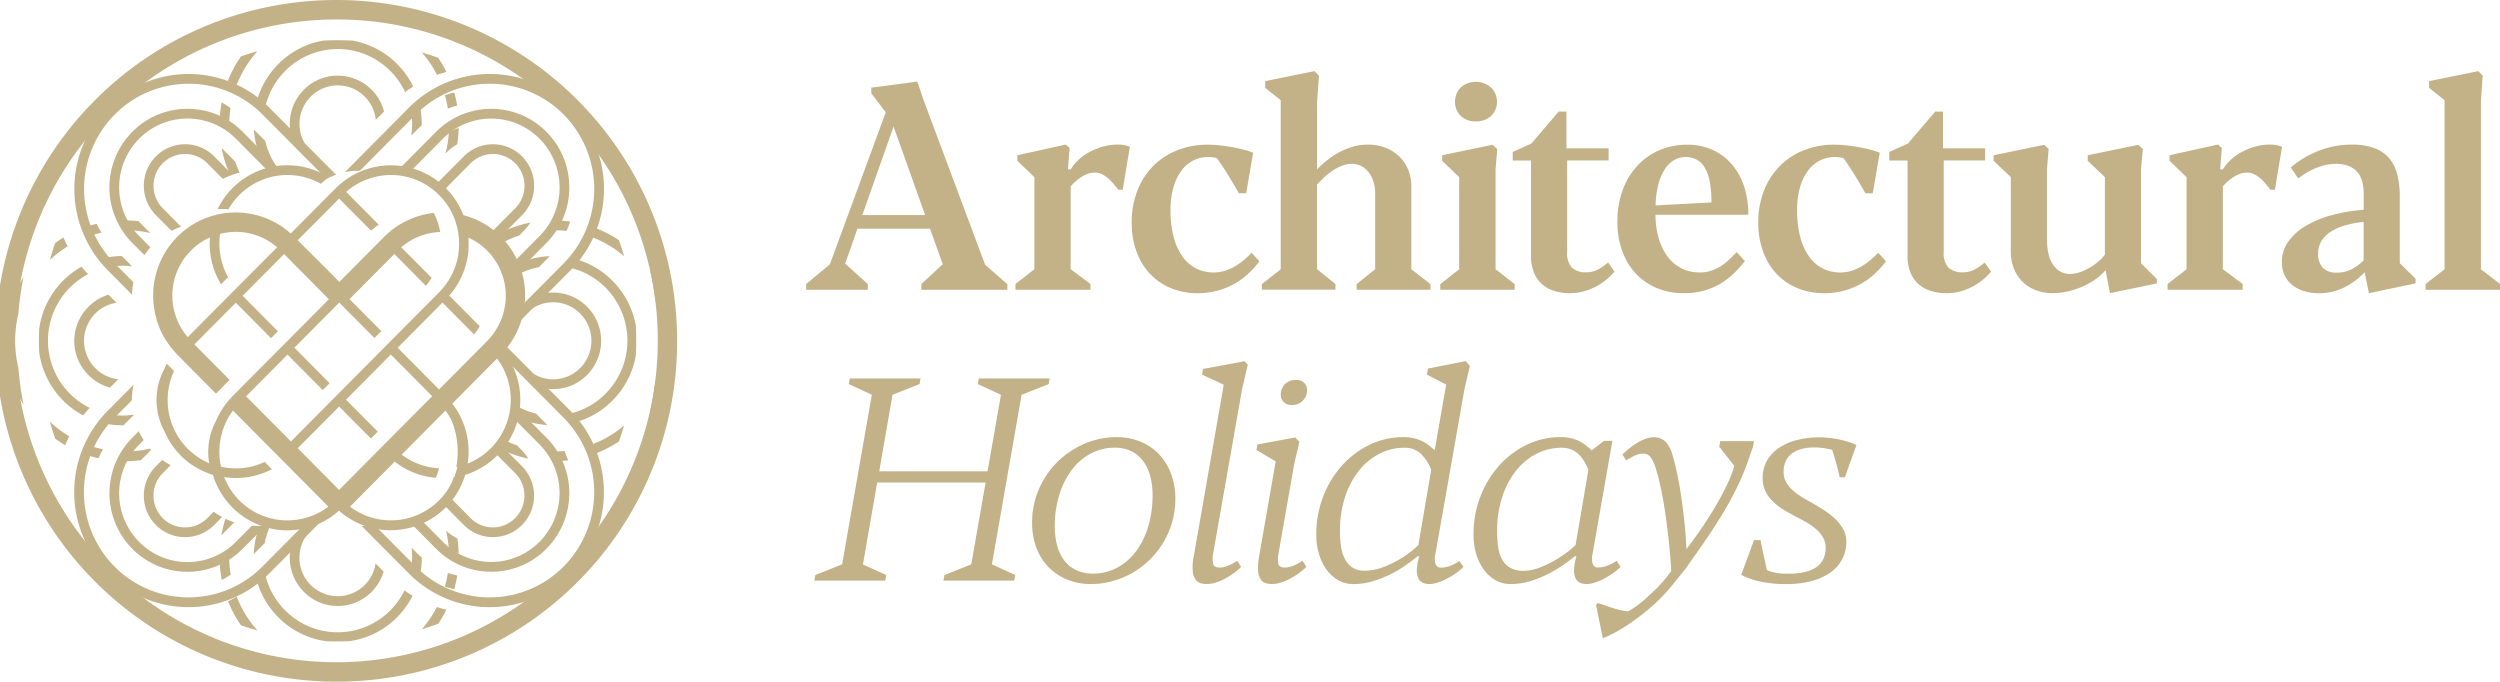 <svg id="archihols-logo" xmlns="http://www.w3.org/2000/svg" width="185.136" height="50.478" viewBox="0 0 185.136 50.478">
  <g id="Group_147" data-name="Group 147">
    <path id="Path_14" data-name="Path 14" d="M164.973,101.048a3.507,3.507,0,0,0,2.51-1.047,3.587,3.587,0,0,0,0-5.053,3.52,3.52,0,0,0-2.51-1.047,3.674,3.674,0,0,0-.731.076l-2.627,2.644c-.078.155-.163.309-.257.457l1.611-1.622a2.82,2.82,0,0,1,4.006,0,2.865,2.865,0,0,1,0,4.033,2.82,2.82,0,0,1-4.006,0l-1.937-1.95c-.048.062-.1.125-.154.185l3.174,3.2A3.325,3.325,0,0,0,164.973,101.048Z" transform="translate(-124.007 -72.235)" fill="#c3b187"/>
    <path id="Path_15" data-name="Path 15" d="M143.92,42.971l.115-.115a3.466,3.466,0,0,1,.761-.579,9.15,9.15,0,0,0,.105-1.207,4.469,4.469,0,0,0-.729.323A8.037,8.037,0,0,1,143.92,42.971Z" transform="translate(-110.934 -31.594)" fill="#c3b187"/>
    <path id="Path_16" data-name="Path 16" d="M159.045,73.039c.048.048.094.1.14.148a7.992,7.992,0,0,1,1.7-.784l.277-.279a4.629,4.629,0,0,0,.559-.683,8.809,8.809,0,0,0-2.193.736l-.676.681C158.916,72.917,158.981,72.974,159.045,73.039Z" transform="translate(-122.442 -54.957)" fill="#c3b187"/>
    <path id="Path_17" data-name="Path 17" d="M165.47,83.5q.045.142.083.284a5.435,5.435,0,0,1,1.9-.759l.589-.593c.073-.074.142-.148.211-.221a6.21,6.21,0,0,0-1.856.36Z" transform="translate(-127.545 -63.242)" fill="#c3b187"/>
    <path id="Path_18" data-name="Path 18" d="M138.118,18.274a8.639,8.639,0,0,0-.605-1.045c-.4-.145-.8-.277-1.212-.4a8.176,8.176,0,0,1,1.123,1.659Q137.767,18.368,138.118,18.274Z" transform="translate(-105.061 -12.947)" fill="#c3b187"/>
    <path id="Path_19" data-name="Path 19" d="M143.983,30.885a6.005,6.005,0,0,1,.688-.228,8.647,8.647,0,0,0-.213-.967,6.921,6.921,0,0,0-.688.2A8.625,8.625,0,0,1,143.983,30.885Z" transform="translate(-110.819 -22.84)" fill="#c3b187"/>
    <path id="Path_20" data-name="Path 20" d="M71.8,33.278a7,7,0,0,0-.656-.418A9.27,9.27,0,0,0,71,33.965a6.6,6.6,0,0,1,.7.551A8.236,8.236,0,0,1,71.8,33.278Z" transform="translate(-54.727 -25.278)" fill="#c3b187"/>
    <path id="Path_21" data-name="Path 21" d="M75.807,16.45c-.408.115-.814.242-1.212.378a8.744,8.744,0,0,0-.974,1.82c.215.108.424.228.63.358A8.173,8.173,0,0,1,75.807,16.45Z" transform="translate(-56.747 -12.655)" fill="#c3b187"/>
    <path id="Path_22" data-name="Path 22" d="M132.929,35.847a5.454,5.454,0,0,1-.069.87l.6-.6c.06-.06.121-.118.183-.175,0-.03,0-.062,0-.092a6.458,6.458,0,0,0-.11-1.177,7.658,7.658,0,0,0-.646.517A5.284,5.284,0,0,1,132.929,35.847Z" transform="translate(-102.409 -26.671)" fill="#c3b187"/>
    <path id="Path_23" data-name="Path 23" d="M90.027,12.938c-.364-.018-.731-.028-1.1-.028s-.713.012-1.066.028a6.163,6.163,0,0,0-3.321,1.74,6.238,6.238,0,0,0-1.6,2.771c.048.048.1.092.149.141l.447.45a5.526,5.526,0,0,1,1.51-2.852,5.485,5.485,0,0,1,7.793,0,5.542,5.542,0,0,1,1.093,1.564c.193-.145.392-.284.6-.413a6.277,6.277,0,0,0-1.183-1.659A6.161,6.161,0,0,0,90.027,12.938Z" transform="translate(-63.931 -9.931)" fill="#c3b187"/>
    <path id="Path_24" data-name="Path 24" d="M93.09,2.282a8.148,8.148,0,0,1,2.615.431A23.977,23.977,0,0,1,98.1,3.12a8.821,8.821,0,0,0-9.908-.074,24.026,24.026,0,0,1,2.393-.369A8.124,8.124,0,0,1,93.09,2.282Z" transform="translate(-67.977 -1.2)" fill="#c3b187"/>
    <path id="Path_25" data-name="Path 25" d="M192.3,73.757a8.746,8.746,0,0,0-2.031-1c-.073.228-.158.455-.25.676a8.055,8.055,0,0,1,2.666,1.511Q192.51,74.345,192.3,73.757Z" transform="translate(-146.468 -55.973)" fill="#c3b187"/>
    <path id="Path_26" data-name="Path 26" d="M115.03,48.79c.078,0,.154-.007.231-.009l.924-.93a3.472,3.472,0,0,0,.63-.861Z" transform="translate(-88.666 -36.148)" fill="#c3b187"/>
    <path id="Path_27" data-name="Path 27" d="M97.188,172.329a3.507,3.507,0,0,0,2.51-1.047,3.566,3.566,0,0,0,.892-1.5l-.6-.6a2.844,2.844,0,0,1-.8,1.592,2.833,2.833,0,0,1-4.836-2.017,2.846,2.846,0,0,1,.83-2.017l1.025-1.031-.05-.028c-.085.048-.17.095-.257.138l-2.189,2.2a3.594,3.594,0,0,0,.965,3.262A3.505,3.505,0,0,0,97.188,172.329Z" transform="translate(-72.178 -127.454)" fill="#c3b187"/>
    <path id="Path_28" data-name="Path 28" d="M120.058,169.488a3.564,3.564,0,0,0-.676-1.038c-.1.018-.206.032-.312.044Z" transform="translate(-91.78 -129.585)" fill="#c3b187"/>
    <path id="Path_29" data-name="Path 29" d="M40.914,71.679l-.876-.881a8.9,8.9,0,0,0-1-.058c-.133,0-.268,0-.4.009a4.638,4.638,0,0,0,.545.715A7.964,7.964,0,0,1,40.914,71.679Z" transform="translate(-29.784 -54.419)" fill="#c3b187"/>
    <path id="Path_30" data-name="Path 30" d="M179.261,71.528a6.911,6.911,0,0,0,.277-.692,9.087,9.087,0,0,0-1.038-.085,6.186,6.186,0,0,1-.36.72l.138,0A8.657,8.657,0,0,1,179.261,71.528Z" transform="translate(-137.311 -54.426)" fill="#c3b187"/>
    <path id="Path_31" data-name="Path 31" d="M72.609,48.515,71.6,47.5a8.789,8.789,0,0,0,.649,2.042,5.31,5.31,0,0,1,.69-.217A7.771,7.771,0,0,1,72.609,48.515Z" transform="translate(-55.19 -36.541)" fill="#c3b187"/>
    <path id="Path_32" data-name="Path 32" d="M83.26,168.34a5.783,5.783,0,0,1-.688.09l-.225.226a6.313,6.313,0,0,0-.358,1.878l.809-.814A5.612,5.612,0,0,1,83.26,168.34Z" transform="translate(-63.198 -129.5)" fill="#c3b187"/>
    <path id="Path_33" data-name="Path 33" d="M71.813,166.51a8.851,8.851,0,0,0-.3,1.225l.958-.964A5.171,5.171,0,0,1,71.813,166.51Z" transform="translate(-55.12 -128.092)" fill="#c3b187"/>
    <path id="Path_34" data-name="Path 34" d="M131.169,54.477c.057-.081.112-.164.163-.247l-.231.233C131.123,54.47,131.146,54.472,131.169,54.477Z" transform="translate(-101.052 -41.718)" fill="#c3b187"/>
    <path id="Path_35" data-name="Path 35" d="M97.18,24.28a3.507,3.507,0,0,0-2.51,1.047,3.567,3.567,0,0,0-.917,3.449l2.514,2.531.17-.171L95.179,29.87a2.865,2.865,0,0,1,0-4.033,2.82,2.82,0,0,1,4.006,0A2.838,2.838,0,0,1,100,27.554l.612-.616A3.553,3.553,0,0,0,97.18,24.28Z" transform="translate(-72.17 -18.678)" fill="#c3b187"/>
    <path id="Path_36" data-name="Path 36" d="M82.02,41.57a6.273,6.273,0,0,0,.429,1.91l1.192,1.2q.155-.024.309-.042a5.5,5.5,0,0,1-1.084-2.22Z" transform="translate(-63.221 -31.979)" fill="#c3b187"/>
    <path id="Path_37" data-name="Path 37" d="M210.08,97.21a8.97,8.97,0,0,0,0-10.44q.237,1.069.378,2.171a8.291,8.291,0,0,1,0,6.1C210.367,95.773,210.238,96.5,210.08,97.21Z" transform="translate(-161.93 -66.75)" fill="#c3b187"/>
    <path id="Path_38" data-name="Path 38" d="M93.082,211.308a8.083,8.083,0,0,1-2.51-.4,23.365,23.365,0,0,1-2.393-.369,8.819,8.819,0,0,0,9.91-.072,23.842,23.842,0,0,1-2.386.406A8.19,8.19,0,0,1,93.082,211.308Z" transform="translate(-67.969 -161.91)" fill="#c3b187"/>
    <path id="Path_39" data-name="Path 39" d="M143.75,184.89a7.1,7.1,0,0,0,.692.182,8.607,8.607,0,0,0,.218-1,6.607,6.607,0,0,1-.692-.2A7.9,7.9,0,0,1,143.75,184.89Z" transform="translate(-110.803 -141.447)" fill="#c3b187"/>
    <path id="Path_40" data-name="Path 40" d="M136.31,196.48c.408-.122.814-.254,1.212-.4a8.874,8.874,0,0,0,.6-1.041q-.354-.087-.7-.2A8.266,8.266,0,0,1,136.31,196.48Z" transform="translate(-105.069 -149.886)" fill="#c3b187"/>
    <path id="Path_41" data-name="Path 41" d="M92.937,186.846a5.485,5.485,0,0,1-7.793,0,5.521,5.521,0,0,1-1.483-2.716l-.3.3c-.1.1-.195.185-.293.277a6.268,6.268,0,0,0,1.568,2.649,6.155,6.155,0,0,0,3.539,1.774c.282.012.566.018.85.018s.6-.009.892-.021a6.147,6.147,0,0,0,3.523-1.774,6.294,6.294,0,0,0,1.146-1.585c-.206-.125-.406-.258-.6-.4A5.512,5.512,0,0,1,92.937,186.846Z" transform="translate(-64.031 -141.647)" fill="#c3b187"/>
    <path id="Path_42" data-name="Path 42" d="M132.927,175.77a5.818,5.818,0,0,1,.048.722,5.6,5.6,0,0,1-.055.787,7.272,7.272,0,0,0,.642.489,6.23,6.23,0,0,0,.128-1.26c-.124-.108-.248-.219-.364-.337Z" transform="translate(-102.455 -135.216)" fill="#c3b187"/>
    <path id="Path_43" data-name="Path 43" d="M144.14,170.34a8.545,8.545,0,0,1,.2,1.394,4.573,4.573,0,0,0,.727.286,8.8,8.8,0,0,0-.092-1.105A3.547,3.547,0,0,1,144.14,170.34Z" transform="translate(-111.104 -131.039)" fill="#c3b187"/>
    <path id="Path_44" data-name="Path 44" d="M186.521,84.753a6.164,6.164,0,0,0-2.755-1.613c-.151.215-.312.422-.484.623a5.463,5.463,0,0,1,2.732,1.5,5.574,5.574,0,0,1,0,7.845,5.461,5.461,0,0,1-2.874,1.53c.172.205.332.415.484.632a6.168,6.168,0,0,0,2.9-1.652,6.236,6.236,0,0,0,1.726-3.329c.018-.362.03-.724.03-1.091s-.011-.752-.03-1.124A6.241,6.241,0,0,0,186.521,84.753Z" transform="translate(-141.165 -63.958)" fill="#c3b187"/>
    <path id="Path_45" data-name="Path 45" d="M33.94,82.96a5.646,5.646,0,0,1,.818-.06,5.277,5.277,0,0,1,.717.048l-.763-.768a6.273,6.273,0,0,0-1.382.164l.06.062Z" transform="translate(-25.691 -63.219)" fill="#c3b187"/>
    <path id="Path_46" data-name="Path 46" d="M189.651,138.786a8.729,8.729,0,0,0,2.182-1.048q.206-.588.383-1.188a8.076,8.076,0,0,1-2.805,1.557C189.5,138.329,189.577,138.557,189.651,138.786Z" transform="translate(-145.998 -105.045)" fill="#c3b187"/>
    <path id="Path_47" data-name="Path 47" d="M167.879,130.694a5.421,5.421,0,0,1-1.522-.614c-.011.168-.03.337-.057.505l.527.531a6.14,6.14,0,0,0,1.886.429c-.071-.076-.14-.152-.215-.226Z" transform="translate(-128.185 -100.067)" fill="#c3b187"/>
    <path id="Path_48" data-name="Path 48" d="M177.823,144.782c-.092,0-.183,0-.273-.007a6.227,6.227,0,0,1,.351.727,8.847,8.847,0,0,0,1.025-.069,6.885,6.885,0,0,0-.273-.692A8.254,8.254,0,0,1,177.823,144.782Z" transform="translate(-136.857 -111.345)" fill="#c3b187"/>
    <path id="Path_49" data-name="Path 49" d="M162.387,141.606a8.055,8.055,0,0,1-.953-.406,5.866,5.866,0,0,1-.433.588,8.657,8.657,0,0,0,2.228.8,4.588,4.588,0,0,0-.591-.729Z" transform="translate(-124.099 -108.622)" fill="#c3b187"/>
    <path id="Path_50" data-name="Path 50" d="M16.512,136.587a8.536,8.536,0,0,0,.743.485c.094-.221.193-.441.3-.655a8.158,8.158,0,0,1-1.437-1.087C16.239,135.755,16.37,136.172,16.512,136.587Z" transform="translate(-12.426 -104.106)" fill="#c3b187"/>
    <path id="Path_51" data-name="Path 51" d="M17.122,76.23c-.209.127-.413.265-.614.411q-.213.62-.387,1.255a8.143,8.143,0,0,1,1.316-1.013C17.323,76.671,17.218,76.452,17.122,76.23Z" transform="translate(-12.426 -58.642)" fill="#c3b187"/>
    <path id="Path_52" data-name="Path 52" d="M73.69,191.854a8.854,8.854,0,0,0,.958,1.777c.4.138.8.263,1.212.378a8.164,8.164,0,0,1-1.533-2.5C74.118,191.632,73.908,191.748,73.69,191.854Z" transform="translate(-56.8 -147.324)" fill="#c3b187"/>
    <path id="Path_53" data-name="Path 53" d="M27.149,95.165l-.6-.6a3.51,3.51,0,0,0-1.487.9,3.574,3.574,0,0,0,1.6,5.978l.612-.616A2.81,2.81,0,0,1,25.567,100a2.865,2.865,0,0,1,0-4.033A2.765,2.765,0,0,1,27.149,95.165Z" transform="translate(-18.515 -72.743)" fill="#c3b187"/>
    <path id="Path_54" data-name="Path 54" d="M28.206,72.488a6.111,6.111,0,0,1-.362-.658,8.427,8.427,0,0,0-1,.311c.094.221.2.438.314.651A8.1,8.1,0,0,1,28.206,72.488Z" transform="translate(-20.688 -55.257)" fill="#c3b187"/>
    <path id="Path_55" data-name="Path 55" d="M3.081,88.94a8.975,8.975,0,0,0,0,9.434A23.688,23.688,0,0,1,2.7,95.65a8.348,8.348,0,0,1,0-3.98A23.77,23.77,0,0,1,3.081,88.94Z" transform="translate(-1.341 -68.42)" fill="#c3b187"/>
    <path id="Path_56" data-name="Path 56" d="M71.714,179.07a5.923,5.923,0,0,1-.694.512,8.758,8.758,0,0,0,.147,1.124,7.133,7.133,0,0,0,.66-.395A7.691,7.691,0,0,1,71.714,179.07Z" transform="translate(-54.742 -137.754)" fill="#c3b187"/>
    <path id="Path_57" data-name="Path 57" d="M41.33,143.99a8.146,8.146,0,0,1-1.6.21,4.54,4.54,0,0,0-.525.72c.089,0,.181.007.273.007a8.691,8.691,0,0,0,1.178-.081l.754-.759C41.385,144.055,41.358,144.022,41.33,143.99Z" transform="translate(-30.223 -110.768)" fill="#c3b187"/>
    <path id="Path_58" data-name="Path 58" d="M14.867,95a5.564,5.564,0,0,1,1.359-8.848c-.174-.178-.337-.362-.5-.549A6.261,6.261,0,0,0,12.6,90.208c-.011.291-.018.584-.018.879s.007.565.018.844a6.275,6.275,0,0,0,3.25,4.681c.156-.192.321-.378.493-.558A5.317,5.317,0,0,1,14.867,95Z" transform="translate(-9.697 -65.85)" fill="#c3b187"/>
    <path id="Path_59" data-name="Path 59" d="M35.3,133.89l.738-.743a.217.217,0,0,0-.009-.037,5.584,5.584,0,0,1-.814.062,5.9,5.9,0,0,1-.672-.042l-.518.521c-.034.035-.069.072-.1.108a6.3,6.3,0,0,0,1.29.136A.548.548,0,0,1,35.3,133.89Z" transform="translate(-26.146 -102.398)" fill="#c3b187"/>
    <path id="Path_60" data-name="Path 60" d="M27.45,143.645a9.106,9.106,0,0,0,.995.288,6.439,6.439,0,0,1,.346-.66,7.965,7.965,0,0,1-1.034-.284A6.81,6.81,0,0,0,27.45,143.645Z" transform="translate(-21.158 -109.999)" fill="#c3b187"/>
    <path id="Path_61" data-name="Path 61" d="M147.876,49.373a3.07,3.07,0,0,0-.894-2.173,3.04,3.04,0,0,0-4.318,0l-2.134,2.148a5.787,5.787,0,0,1,.543.473l2.1-2.111a2.324,2.324,0,0,1,3.305,0,2.362,2.362,0,0,1,0,3.327l-2.136,2.15a5.508,5.508,0,0,1,.545.471l2.1-2.113A3.072,3.072,0,0,0,147.876,49.373Z" transform="translate(-108.321 -35.617)" fill="#c3b187"/>
    <path id="Path_62" data-name="Path 62" d="M49.523,46.3a3.03,3.03,0,0,0-2.159.9,3.089,3.089,0,0,0,0,4.347l1.157,1.165a5.342,5.342,0,0,1,.708-.307L47.87,51.037a2.362,2.362,0,0,1,0-3.327,2.324,2.324,0,0,1,3.305,0l1.151,1.158a5.447,5.447,0,0,1,.7-.311L51.68,47.2A3.014,3.014,0,0,0,49.523,46.3Z" transform="translate(-35.819 -35.617)" fill="#c3b187"/>
    <path id="Path_63" data-name="Path 63" d="M112.542,30.9l4.121-4.148a7.71,7.71,0,0,1,10.951,0,7.835,7.835,0,0,1,0,11.024l-3.706,3.731a5.431,5.431,0,0,1-.882,1.908l5.1-5.129a8.557,8.557,0,0,0,0-12.044,8.421,8.421,0,0,0-11.964,0l-4.747,4.778A5.5,5.5,0,0,1,112.542,30.9Z" transform="translate(-85.875 -18.27)" fill="#c3b187"/>
    <path id="Path_64" data-name="Path 64" d="M49.523,153.322a3.03,3.03,0,0,0,2.159-.9l.584-.588a5.218,5.218,0,0,1-.621-.395l-.47.473a2.324,2.324,0,0,1-3.305,0,2.362,2.362,0,0,1,0-3.327l.589-.593a5.223,5.223,0,0,1-.623-.392l-.472.475a3.089,3.089,0,0,0,0,4.347A3.02,3.02,0,0,0,49.523,153.322Z" transform="translate(-35.819 -113.545)" fill="#c3b187"/>
    <path id="Path_65" data-name="Path 65" d="M141.106,40.749a5.79,5.79,0,0,0-1.694-4.114,5.75,5.75,0,0,0-8.173,0l-2.87,2.889a5.251,5.251,0,0,1,.864.15l2.512-2.529a5.039,5.039,0,0,1,7.16,0,5.121,5.121,0,0,1,0,7.208L136.674,46.6a5.234,5.234,0,0,1,.266.752l2.473-2.49A5.79,5.79,0,0,0,141.106,40.749Z" transform="translate(-98.948 -26.871)" fill="#c3b187"/>
    <path id="Path_66" data-name="Path 66" d="M37.061,147.1a5.75,5.75,0,0,0,8.173,0l1.728-1.74a5.439,5.439,0,0,1-1.043.032l-1.19,1.2a5.039,5.039,0,0,1-7.16,0,5.121,5.121,0,0,1,0-7.208l.33-.332a5.389,5.389,0,0,1-.36-.658l-.477.48a5.845,5.845,0,0,0,0,8.228Z" transform="translate(-27.263 -106.46)" fill="#c3b187"/>
    <path id="Path_67" data-name="Path 67" d="M146.8,149.606a3.029,3.029,0,0,0,2.159-.9,3.089,3.089,0,0,0,0-4.347l-1.579-1.59a5.526,5.526,0,0,1-.472.545l1.545,1.555a2.362,2.362,0,0,1,0,3.327,2.324,2.324,0,0,1-3.305,0L143.57,146.6a5.8,5.8,0,0,1-.47.547l1.545,1.555A3.02,3.02,0,0,0,146.8,149.606Z" transform="translate(-110.302 -109.83)" fill="#c3b187"/>
    <path id="Path_68" data-name="Path 68" d="M41.14,34.93a5.713,5.713,0,0,0-4.087,1.705,5.843,5.843,0,0,0,0,8.228l.9.9a5.474,5.474,0,0,1,.442-.575l-.832-.838a5.121,5.121,0,0,1,0-7.208,5.039,5.039,0,0,1,7.16,0l2.411,2.427c.092.014.183.03.275.051a5.338,5.338,0,0,1,.685-.1l-2.865-2.886A5.713,5.713,0,0,0,41.14,34.93Z" transform="translate(-27.256 -26.871)" fill="#c3b187"/>
    <path id="Path_69" data-name="Path 69" d="M42.48,133.237a5.355,5.355,0,0,1-1.4.563l-3.149,3.17a7.71,7.71,0,0,1-10.951,0,7.835,7.835,0,0,1,0-11.024l1.286-1.294a5.477,5.477,0,0,1,.121-1.142l-1.914,1.927a8.557,8.557,0,0,0,0,12.044,8.421,8.421,0,0,0,11.964,0l4.151-4.178C42.556,133.279,42.517,133.258,42.48,133.237Z" transform="translate(-18.499 -95.013)" fill="#c3b187"/>
    <path id="Path_70" data-name="Path 70" d="M127.145,109.35a5.821,5.821,0,0,1-.47.545l5.123,5.157a7.835,7.835,0,0,1,0,11.024,7.71,7.71,0,0,1-10.951,0l-3.09-3.11a5.331,5.331,0,0,1-.917.1l3.5,3.523a8.421,8.421,0,0,0,11.964,0,8.557,8.557,0,0,0,0-12.044Z" transform="translate(-90.061 -84.12)" fill="#c3b187"/>
    <path id="Path_71" data-name="Path 71" d="M28.277,40.094a5.434,5.434,0,0,1,.1-.923l-1.384-1.394a7.835,7.835,0,0,1,0-11.024,7.71,7.71,0,0,1,10.951,0l4.733,4.764a5.461,5.461,0,0,1,.706-.309l-4.937-4.965a8.421,8.421,0,0,0-11.964,0,8.557,8.557,0,0,0,0,12.044Z" transform="translate(-18.499 -18.27)" fill="#c3b187"/>
    <path id="Path_72" data-name="Path 72" d="M138.641,142.677a5.713,5.713,0,0,0,4.087-1.705,5.843,5.843,0,0,0,0-8.228l-2.3-2.314a5.393,5.393,0,0,1-.144.874l1.934,1.947a5.121,5.121,0,0,1,0,7.208,5.039,5.039,0,0,1-7.16,0l-1.646-1.657a5.212,5.212,0,0,1-.743.27l1.882,1.894A5.712,5.712,0,0,0,138.641,142.677Z" transform="translate(-102.263 -100.337)" fill="#c3b187"/>
    <path id="Path_73" data-name="Path 73" d="M25.072,50.478A25.239,25.239,0,1,1,50.144,25.239,25.184,25.184,0,0,1,25.072,50.478Zm0-49.036a23.8,23.8,0,1,0,23.639,23.8A23.746,23.746,0,0,0,25.072,1.442Z" fill="#c3b187"/>
    <path id="Path_74" data-name="Path 74" d="M71.122,56.322a5.02,5.02,0,0,1,6.846-1.887,6.145,6.145,0,0,1,.587-.487,5.736,5.736,0,0,0-8.235,2.358A6.2,6.2,0,0,1,71.122,56.322Z" transform="translate(-54.203 -40.82)" fill="#c3b187"/>
    <path id="Path_75" data-name="Path 75" d="M75.255,58.368a6.06,6.06,0,0,0-2.787-1.6,5.75,5.75,0,0,0-9.2-2.229c-.085.076-.172.148-.252.231l-.266.268-3.069,3.087a6.111,6.111,0,0,0-.814-.618,6.129,6.129,0,0,0-3.947-.9c-.151.016-.3.037-.452.065s-.268.06-.4.095a6.06,6.06,0,0,0-2.787,1.6,6.182,6.182,0,0,0-1.7,5.374c.014.085.028.168.044.254s.039.168.062.254.034.162.057.24A6.26,6.26,0,0,0,50.19,65.6c.073.138.156.272.238.406a6.163,6.163,0,0,0,.644.854c.037.042.071.083.11.122s.064.076.1.111l.293.3.777.782.252.254.252.254,1.288,1.3.252-.254.149-.15.252-.254.105-.106.252-.254-2.606-2.628,3.067-3.087,2.608,2.626.507-.51-2.608-2.628,2.354-2.37.252-.254.461-.464,1.588,1.6,1.02,1.027.176.18.176.178.151.152.176.178.03.03-.461.464-.252.254-2.354,2.37-.507.51-.965.971-.507.51-.021.021-1.577,1.587-.252.254-.105.106-.149.15c-.034.035-.064.074-.1.111s-.094.1-.14.157-.078.083-.115.127l-.087.111-.025.032s0,0,0,.007c-.048.062-.1.122-.142.187.041-.058.085-.113.128-.168-.064.083-.124.166-.183.251l-.073.108c-.025.039-.05.078-.073.118-.011.018-.021.037-.032.055-.037.06-.071.118-.105.18-.011.021-.023.039-.032.06l-.046.088c0,.007-.007.012-.009.018l-.044.085c-.028.055-.053.111-.078.168-.014.032-.03.065-.046.1,0,.007-.007.014-.009.021a4.879,4.879,0,0,0-.5,3.133c-.092-.039-.181-.085-.273-.129s-.183-.1-.275-.148c-.076-.044-.151-.088-.222-.136-.089-.058-.174-.122-.261-.185s-.176-.134-.261-.205c-.108-.09-.213-.185-.312-.284a5.12,5.12,0,0,1-1-5.747l-.507-.51-.032-.032c-.064.122-.117.247-.172.371a4.875,4.875,0,0,0,0,4.638,5.8,5.8,0,0,0,1.2,1.788,5.649,5.649,0,0,0,.9.738c.094.062.193.115.289.173s.2.113.3.166c.083.042.165.078.25.115.1.044.2.088.3.127s.2.074.3.106a.514.514,0,0,0,.055.018c.05.164.105.328.17.489h-.007l.057.113a5.742,5.742,0,0,0,1.141,1.728c.025.025.046.053.071.078a5.873,5.873,0,0,0,2.219,1.382,5.833,5.833,0,0,0,1.327.291c.179.016.358.025.536.025a5.819,5.819,0,0,0,.894-.076,5.709,5.709,0,0,0,1.781-.584c.133-.069.261-.15.387-.228l0,0,0,0a5.739,5.739,0,0,0,.74-.561h.032A5.733,5.733,0,0,0,67.091,80.1a5.819,5.819,0,0,0,.894-.076A5.716,5.716,0,0,0,71.171,78.4,5.792,5.792,0,0,0,72.6,76a5.823,5.823,0,0,0,2.856-9.134A6.208,6.208,0,0,0,75.255,58.368Zm-2.4.6c0-.106,0-.212-.007-.318,0-.074,0-.148-.011-.221.138.062.27.129.4.205a4.689,4.689,0,0,1,1,.761c.018.018.034.042.055.06a4.751,4.751,0,0,1,.186,6.356q-.089.107-.186.208c-.018.018-.034.042-.053.06l-.252.254-3.321,3.343-.105-.106-.179-.18-.176-.178-.252-.254L67.6,66.584l3.321-3.343,2.34,2.356a4.385,4.385,0,0,0,.417-.6L71.42,62.719a5.794,5.794,0,0,0,1.421-3.295C72.851,59.27,72.855,59.115,72.858,58.963ZM63.774,70.432l2.608-2.626.713-.718,2.354,2.37.252.254.176.178.176.18.105.106-.715.72-2.606,2.623-.507.51-3.067,3.087-.105-.106-.176-.18-.176-.178-.252-.254-1.066-1.073-1.288-1.3,3.067-3.087,2.354,2.37.507-.51ZM67.1,53.792a5.019,5.019,0,0,1,3.573,1.488,5.09,5.09,0,0,1,.9,1.223l.023.051h0l.025.053c.062.127.121.254.174.383.041.1.076.208.108.314s.06.2.085.3.048.178.064.268.03.189.044.286c0,0,0,.012,0,.016.014.1.027.2.034.3.011.143.018.286.018.431a5.015,5.015,0,0,1-1.235,3.306c-.078.09-.156.182-.241.268l-.252.254L67.1,66.074l-.358.36-.149.15-.713.718-2.608,2.626-.507.51-3.067,3.087-.713-.718-2.608-2.626,1.6-1.608,1.469-1.479,2.608,2.626.507-.51-2.606-2.628,2.608-2.626.713-.718,2.608,2.626.149-.15.358-.36-2.356-2.37,3.321-3.343L69.69,62a4.647,4.647,0,0,0,.424-.593l-2.246-2.261a4.654,4.654,0,0,1,2.879-1.133c0-.009,0-.021,0-.032-.016-.09-.039-.175-.06-.263s-.041-.178-.066-.265-.053-.152-.08-.228-.066-.18-.1-.27-.08-.178-.124-.265c-.014-.028-.025-.06-.041-.088-.163.018-.325.039-.486.072a6.17,6.17,0,0,0-1.38.443,6.085,6.085,0,0,0-1.348.833c-.066.055-.128.118-.195.178-.089.081-.181.157-.266.242l-.252.254-3.067,3.087-.105-.106-.176-.178-.176-.18-.252-.254L60.2,58.624l3.067-3.087,2.363,2.379a6.108,6.108,0,0,1,.566-.448l-2.411-2.427a4.958,4.958,0,0,1,1.618-.948A5.017,5.017,0,0,1,67.1,53.792ZM55.629,62.207l-.507.51L52.056,65.8a4.721,4.721,0,0,1,.241-6.416,4.651,4.651,0,0,1,1.4-.967,5.824,5.824,0,0,0,.821,3.47l.523-.526a5.129,5.129,0,0,1-.607-3.1c0-.035.009-.072.016-.106a4.656,4.656,0,0,1,1.112-.15l.057,0a4.673,4.673,0,0,1,2.209.556,4.612,4.612,0,0,1,.843.586l-.447.45-.252.254Zm2.434,13.144-.309-.311a4.962,4.962,0,0,1-3.234.355c-.009-.044-.023-.088-.032-.132a5.092,5.092,0,0,1-.055-1.571,5.261,5.261,0,0,1,.259-1.117c.014-.039.027-.081.041-.122.032-.085.069-.168.105-.251.011-.023.021-.046.032-.069s.032-.074.05-.111c.034-.072.073-.143.112-.212a.048.048,0,0,1,.009-.014c.034-.062.071-.122.108-.182.048-.078.1-.155.151-.231.034-.048.071-.1.105-.145L57.155,73l.818.824.674.678.188.189.323.325.981.988,1.659,1.67.176.178.176.18.151.152.167.168a5.312,5.312,0,0,1-.552.365c-.112.062-.225.12-.339.175s-.25.113-.378.159a5.169,5.169,0,0,1-1.075.27,5,5,0,0,1-1.217.021,5.013,5.013,0,0,1-4.018-2.861c-.05-.1-.1-.208-.14-.314a5.805,5.805,0,0,0,3.539-.588Zm13.681.824q-.079.246-.179.485a5.034,5.034,0,0,1-7.495,1.694l3.314-3.336a5.7,5.7,0,0,0,3.039,1.2,4.7,4.7,0,0,0,.243-.708A4.986,4.986,0,0,1,67.9,74.5l2.4-2.418.839-.844a5.227,5.227,0,0,1,.431.674,6.106,6.106,0,0,1,.477,2.374,6.181,6.181,0,0,1-.105,1.133c.028,0,.055-.014.083-.021a4.836,4.836,0,0,1-.234.773Zm4.231-5.74a5.078,5.078,0,0,1-3.186,4.725,5.831,5.831,0,0,0-1.144-4.437l3.316-3.339A5.066,5.066,0,0,1,75.975,70.435Z" transform="translate(-38.152 -40.833)" fill="#c3b187"/>
  </g>
  <g id="Group_146" data-name="Group 146" transform="translate(59.701 5.272)">
    <path id="Path_76" data-name="Path 76" d="M269,41.192l1.593-1.477-.94-2.633h-5.375l-.91,2.591,1.675,1.509v.427H260.48v-.427l1.758-1.467,4.135-11.248L265.3,27.053v-.415l3.41-.448.465,1.373,4.559,12.194,1.643,1.435v.415h-6.367v-.415Zm-4.362-5.12h4.65l-2.336-6.555Z" transform="translate(-260.48 -25.419)" fill="#c3b187"/>
    <path id="Path_77" data-name="Path 77" d="M332.111,46.641l-.124,1.58h.206a3.241,3.241,0,0,1,.573-.7,3.986,3.986,0,0,1,.816-.584,4.918,4.918,0,0,1,.992-.4,3.983,3.983,0,0,1,1.1-.15,2.643,2.643,0,0,1,.449.037,2.6,2.6,0,0,1,.449.12l-.527,3.184h-.33c-.11-.138-.227-.281-.351-.431a3.551,3.551,0,0,0-.4-.411,2.086,2.086,0,0,0-.461-.307,1.185,1.185,0,0,0-.527-.12,1.529,1.529,0,0,0-.507.088,2.569,2.569,0,0,0-.481.233,3.058,3.058,0,0,0-.433.328,4.638,4.638,0,0,0-.367.369v6.14l1.467,1.091v.427H328.1V56.71l1.4-1.091V48.8l-1.261-1.218v-.406l3.587-.791Z" transform="translate(-312.602 -40.951)" fill="#c3b187"/>
    <path id="Path_78" data-name="Path 78" d="M375.107,55.074a6.6,6.6,0,0,1-.827.921,5.349,5.349,0,0,1-1.034.75,5.545,5.545,0,0,1-1.245.505,5.484,5.484,0,0,1-1.462.187,5.124,5.124,0,0,1-1.985-.374,4.451,4.451,0,0,1-1.545-1.057,4.716,4.716,0,0,1-1-1.65,6.234,6.234,0,0,1-.358-2.153,6.369,6.369,0,0,1,.424-2.367,5.346,5.346,0,0,1,1.174-1.82,5.177,5.177,0,0,1,1.783-1.165,6.032,6.032,0,0,1,2.253-.411,8.406,8.406,0,0,1,.91.053c.316.035.626.081.926.136s.582.118.848.187a5.351,5.351,0,0,1,.676.219l-.516,3h-.548c-.289-.519-.575-1.006-.857-1.456s-.536-.833-.766-1.144a2.449,2.449,0,0,0-.259-.053,2.363,2.363,0,0,0-.371-.03,2.432,2.432,0,0,0-1.128.265,2.542,2.542,0,0,0-.889.775,3.917,3.917,0,0,0-.58,1.239,6.035,6.035,0,0,0-.206,1.664,7.818,7.818,0,0,0,.218,1.924,4.488,4.488,0,0,0,.63,1.451,2.852,2.852,0,0,0,1.008.916,2.924,2.924,0,0,0,2.187.189,3.716,3.716,0,0,0,.761-.344,4.632,4.632,0,0,0,.656-.473c.2-.173.383-.344.548-.51Z" transform="translate(-341.545 -40.997)" fill="#c3b187"/>
    <path id="Path_79" data-name="Path 79" d="M411.936,23.182l-.144,1.915v5.025a7.6,7.6,0,0,1,.775-.7,6.141,6.141,0,0,1,.894-.584,5.242,5.242,0,0,1,1-.4,3.961,3.961,0,0,1,1.107-.15,3.514,3.514,0,0,1,1.281.228,3.041,3.041,0,0,1,1.013.634,2.937,2.937,0,0,1,.667.974,3.137,3.137,0,0,1,.243,1.253v6.14l1.416,1.1v.415h-5.469v-.415l1.375-1.1V31.911a2.94,2.94,0,0,0-.128-.884,2.193,2.193,0,0,0-.358-.7,1.6,1.6,0,0,0-.543-.452,1.527,1.527,0,0,0-.7-.162,2,2,0,0,0-.759.15,3.976,3.976,0,0,0-.7.374,4.4,4.4,0,0,0-.61.494c-.186.18-.355.351-.507.51v6.273l1.364,1.1v.415H407.7V38.62l1.4-1.1V25l-1.148-.916v-.5l3.637-.738Z" transform="translate(-373.958 -22.85)" fill="#c3b187"/>
    <path id="Path_80" data-name="Path 80" d="M469.577,31.244l-.124,1.539V40.15l1.416,1.1v.415h-5.51v-.415l1.4-1.1V33.326L465.5,32.119V31.7l3.731-.771Zm-.021-3.507a1.5,1.5,0,0,1-.115.6,1.337,1.337,0,0,1-.325.464,1.47,1.47,0,0,1-.5.3,1.818,1.818,0,0,1-.626.1,1.771,1.771,0,0,1-.614-.1,1.389,1.389,0,0,1-.811-.766,1.58,1.58,0,0,1,0-1.181,1.384,1.384,0,0,1,.321-.468,1.466,1.466,0,0,1,.49-.307,1.774,1.774,0,0,1,1.24.007,1.591,1.591,0,0,1,.5.307,1.3,1.3,0,0,1,.325.464A1.446,1.446,0,0,1,469.557,27.737Z" transform="translate(-418.402 -25.481)" fill="#c3b187"/>
    <path id="Path_81" data-name="Path 81" d="M493.01,49.266a3.893,3.893,0,0,1-1.148-.162,2.5,2.5,0,0,1-.914-.5,2.287,2.287,0,0,1-.605-.858,3.208,3.208,0,0,1-.218-1.239V39.442H488.77v-.634l1.384-.625,2.015-2.363h.58v2.718h3.122v.9H492.8v6.774a1.553,1.553,0,0,0,.362,1.17,1.456,1.456,0,0,0,1.034.339,1.828,1.828,0,0,0,.935-.233,5.252,5.252,0,0,0,.708-.494l.465.676a4.98,4.98,0,0,1-.584.577,4.331,4.331,0,0,1-.754.51,4.634,4.634,0,0,1-.91.365A3.832,3.832,0,0,1,493.01,49.266Z" transform="translate(-436.447 -32.827)" fill="#c3b187"/>
    <path id="Path_82" data-name="Path 82" d="M532,55.062a9.108,9.108,0,0,1-.848.937,5.208,5.208,0,0,1-1,.754,5.082,5.082,0,0,1-1.21.5,5.483,5.483,0,0,1-1.467.182,5.08,5.08,0,0,1-2.026-.39,4.469,4.469,0,0,1-1.549-1.087,4.89,4.89,0,0,1-.992-1.67,6.266,6.266,0,0,1-.351-2.139,6.761,6.761,0,0,1,.383-2.321,5.351,5.351,0,0,1,1.07-1.8,4.769,4.769,0,0,1,1.639-1.17,5.162,5.162,0,0,1,2.088-.415,4.41,4.41,0,0,1,1.923.406,4.128,4.128,0,0,1,1.426,1.107,4.876,4.876,0,0,1,.878,1.65,6.459,6.459,0,0,1,.289,2.019h-6.874c0,.021,0,.044,0,.067a.438.438,0,0,0,0,.078,6.268,6.268,0,0,0,.28,1.733,4.1,4.1,0,0,0,.676,1.3,2.887,2.887,0,0,0,1.018.817,3.013,3.013,0,0,0,1.313.281,2.588,2.588,0,0,0,.873-.141,3.256,3.256,0,0,0,.729-.36,4.208,4.208,0,0,0,.61-.489q.278-.27.516-.519Zm-4.4-7.708a1.655,1.655,0,0,0-.837.224,2.07,2.07,0,0,0-.688.671,3.912,3.912,0,0,0-.481,1.119,6.469,6.469,0,0,0-.206,1.567l4.135-.219a8.05,8.05,0,0,0-.128-1.546,3.15,3.15,0,0,0-.378-1.045,1.539,1.539,0,0,0-.605-.588A1.751,1.751,0,0,0,527.595,47.354Z" transform="translate(-462.484 -40.997)" fill="#c3b187"/>
    <path id="Path_83" data-name="Path 83" d="M577.567,55.074a6.594,6.594,0,0,1-.827.921,5.347,5.347,0,0,1-1.034.75,5.545,5.545,0,0,1-1.245.505,5.484,5.484,0,0,1-1.462.187,5.124,5.124,0,0,1-1.985-.374,4.451,4.451,0,0,1-1.545-1.057,4.714,4.714,0,0,1-1-1.65,6.233,6.233,0,0,1-.358-2.153,6.368,6.368,0,0,1,.424-2.367,5.345,5.345,0,0,1,1.174-1.82,5.177,5.177,0,0,1,1.783-1.165,6.033,6.033,0,0,1,2.253-.411,8.4,8.4,0,0,1,.91.053c.316.035.626.081.926.136s.582.118.848.187a5.347,5.347,0,0,1,.676.219l-.516,3h-.548c-.289-.519-.575-1.006-.857-1.456s-.536-.833-.766-1.144a2.451,2.451,0,0,0-.259-.053,2.362,2.362,0,0,0-.371-.03,2.432,2.432,0,0,0-1.128.265,2.541,2.541,0,0,0-.889.775,3.916,3.916,0,0,0-.58,1.239,6.035,6.035,0,0,0-.206,1.664,7.821,7.821,0,0,0,.218,1.924,4.489,4.489,0,0,0,.63,1.451,2.853,2.853,0,0,0,1.008.916,2.924,2.924,0,0,0,2.187.189,3.716,3.716,0,0,0,.761-.344,4.635,4.635,0,0,0,.656-.473c.2-.173.383-.344.548-.51Z" transform="translate(-497.603 -40.997)" fill="#c3b187"/>
    <path id="Path_84" data-name="Path 84" d="M614.67,49.266a3.893,3.893,0,0,1-1.148-.162,2.5,2.5,0,0,1-.915-.5,2.288,2.288,0,0,1-.605-.858,3.209,3.209,0,0,1-.218-1.239V39.442H610.43v-.634l1.384-.625,2.015-2.363h.58v2.718h3.122v.9h-3.069v6.774a1.553,1.553,0,0,0,.362,1.17,1.456,1.456,0,0,0,1.034.339,1.828,1.828,0,0,0,.935-.233A5.258,5.258,0,0,0,617.5,47l.465.676a4.986,4.986,0,0,1-.584.577,4.336,4.336,0,0,1-.754.51,4.633,4.633,0,0,1-.91.365A3.832,3.832,0,0,1,614.67,49.266Z" transform="translate(-530.223 -32.827)" fill="#c3b187"/>
    <path id="Path_85" data-name="Path 85" d="M648.225,46.791l-.124,1.5v5.224a4.59,4.59,0,0,0,.1.978,2.574,2.574,0,0,0,.309.8,1.692,1.692,0,0,0,.536.547,1.432,1.432,0,0,0,.779.2,2.246,2.246,0,0,0,.745-.136,4.048,4.048,0,0,0,.729-.344,4.339,4.339,0,0,0,.63-.457,3.09,3.09,0,0,0,.461-.489V48.873l-1.272-1.207v-.415l3.74-.771.342.311-.135,1.5V55.25l1.169,1.165v.332l-3.472.718-.321-1.707a3.683,3.683,0,0,1-.713.655,5.5,5.5,0,0,1-.956.547,5.943,5.943,0,0,1-1.107.369,5.152,5.152,0,0,1-1.162.136,3.5,3.5,0,0,1-1.169-.2,2.761,2.761,0,0,1-1.657-1.567,3.427,3.427,0,0,1-.254-1.368V48.873l-1.272-1.207v-.415l3.743-.771Z" transform="translate(-556.215 -41.028)" fill="#c3b187"/>
    <path id="Path_86" data-name="Path 86" d="M704.383,46.641l-.124,1.58h.206a3.241,3.241,0,0,1,.573-.7,3.985,3.985,0,0,1,.816-.584,4.916,4.916,0,0,1,.992-.4,3.984,3.984,0,0,1,1.1-.15,2.644,2.644,0,0,1,.449.037,2.6,2.6,0,0,1,.449.12l-.527,3.184h-.33c-.11-.138-.227-.281-.351-.431a3.551,3.551,0,0,0-.4-.411,2.085,2.085,0,0,0-.461-.307,1.185,1.185,0,0,0-.527-.12,1.53,1.53,0,0,0-.507.088,2.572,2.572,0,0,0-.481.233,3.054,3.054,0,0,0-.433.328,4.617,4.617,0,0,0-.367.369v6.14l1.467,1.091v.427h-5.56V56.71l1.405-1.091V48.8l-1.261-1.218v-.406l3.587-.791Z" transform="translate(-599.549 -40.951)" fill="#c3b187"/>
    <path id="Path_87" data-name="Path 87" d="M743.409,55.878A5.257,5.257,0,0,1,741.9,57a4.117,4.117,0,0,1-1.861.431,3.785,3.785,0,0,1-1.116-.157,2.575,2.575,0,0,1-.873-.452,2.047,2.047,0,0,1-.568-.722,2.247,2.247,0,0,1-.2-.978,2.545,2.545,0,0,1,.5-1.55,4.317,4.317,0,0,1,1.334-1.165,7.7,7.7,0,0,1,1.932-.775,13.019,13.019,0,0,1,2.294-.381V50.071a3.467,3.467,0,0,0-.115-.921,1.769,1.769,0,0,0-.362-.7,1.605,1.605,0,0,0-.646-.443,2.626,2.626,0,0,0-.956-.157,3.22,3.22,0,0,0-.782.095,4.605,4.605,0,0,0-.749.249,5.173,5.173,0,0,0-.676.348,5.59,5.59,0,0,0-.564.39l-.548-.812a6.855,6.855,0,0,1,.94-.681,7.306,7.306,0,0,1,1.075-.535,6.69,6.69,0,0,1,1.194-.353,6.528,6.528,0,0,1,1.277-.125,4.717,4.717,0,0,1,1.73.27,2.639,2.639,0,0,1,1.08.754,2.879,2.879,0,0,1,.573,1.144,6.763,6.763,0,0,1,.2,1.43v5.182l1.169,1.156V56.7l-3.452.729Zm-2.047.03a2.311,2.311,0,0,0,1.112-.27,3.683,3.683,0,0,0,.864-.634V52.152a7.336,7.336,0,0,0-1.375.256,4.084,4.084,0,0,0-1.063.468,2.156,2.156,0,0,0-.688.688,1.7,1.7,0,0,0-.243.9,1.47,1.47,0,0,0,.358,1.1A1.433,1.433,0,0,0,741.362,55.908Z" transform="translate(-628 -40.989)" fill="#c3b187"/>
    <path id="Path_88" data-name="Path 88" d="M787.949,23.182l-.135,1.9V37.519l1.417,1.091v.427h-5.51v-.427l1.405-1.091V25l-1.148-.916v-.5l3.637-.738Z" transform="translate(-663.795 -22.85)" fill="#c3b187"/>
    <path id="Path_89" data-name="Path 89" d="M272.755,136.019l1.985-.791,1.063-6.056h-8.031l-1.054,6.066,1.726.78-.073.415H263.12l.073-.415,1.985-.791,2.2-12.558-1.705-.791.073-.415h5.239l-.073.415-2.005.791-.981,5.671h8.022l.992-5.671-1.717-.791.073-.415h5.251l-.073.415-2.005.791-2.2,12.558,1.726.791-.073.415h-5.239Z" transform="translate(-262.515 -98.708)" fill="#c3b187"/>
    <path id="Path_90" data-name="Path 90" d="M337.842,151.186a4.558,4.558,0,0,1-1.788-.339,4.083,4.083,0,0,1-1.38-.937,4.151,4.151,0,0,1-.885-1.43,5.223,5.223,0,0,1-.309-1.832,6.168,6.168,0,0,1,.507-2.492,6.376,6.376,0,0,1,1.371-2.014,6.5,6.5,0,0,1,1.994-1.343,5.958,5.958,0,0,1,2.384-.489,4.527,4.527,0,0,1,1.783.339,4.012,4.012,0,0,1,1.375.946,4.244,4.244,0,0,1,.885,1.447,5.23,5.23,0,0,1,.309,1.825,6.262,6.262,0,0,1-.882,3.23,6.389,6.389,0,0,1-1,1.274,6.248,6.248,0,0,1-2.75,1.592A5.876,5.876,0,0,1,337.842,151.186Zm.124-.771a3.771,3.771,0,0,0,1.808-.436,4.26,4.26,0,0,0,1.4-1.211,5.84,5.84,0,0,0,.905-1.837,8.021,8.021,0,0,0,.321-2.321,5.384,5.384,0,0,0-.186-1.467,3.159,3.159,0,0,0-.543-1.107,2.424,2.424,0,0,0-.873-.7,2.734,2.734,0,0,0-1.19-.245,3.732,3.732,0,0,0-1.813.448,4.333,4.333,0,0,0-1.4,1.227,5.947,5.947,0,0,0-.91,1.846,7.832,7.832,0,0,0-.325,2.3,5.3,5.3,0,0,0,.186,1.467,3.152,3.152,0,0,0,.543,1.1,2.33,2.33,0,0,0,.885.692A2.849,2.849,0,0,0,337.965,150.416Z" transform="translate(-316.749 -113.209)" fill="#c3b187"/>
    <path id="Path_91" data-name="Path 91" d="M388.936,131.17a4.766,4.766,0,0,1-.516.443,5.181,5.181,0,0,1-.642.411,4.006,4.006,0,0,1-.7.3,2.26,2.26,0,0,1-.688.115,1.641,1.641,0,0,1-.47-.067.691.691,0,0,1-.371-.281,1.351,1.351,0,0,1-.2-.618,3.824,3.824,0,0,1,.078-1.082l2.161-12.371.053-.344-1.593-.738.062-.427,3.08-.572.238.261-.424,1.82-2.143,12.18a1.845,1.845,0,0,0,.009.771c.055.166.213.249.477.249a1.375,1.375,0,0,0,.371-.053,2.632,2.632,0,0,0,.358-.129c.115-.053.22-.108.321-.166l.252-.15Z" transform="translate(-356.725 -94.462)" fill="#c3b187"/>
    <path id="Path_92" data-name="Path 92" d="M409.151,126.521l-.371,1.55-.073.415L407.6,134.8a1.766,1.766,0,0,0,0,.771q.082.249.474.249a1.375,1.375,0,0,0,.371-.053,2.635,2.635,0,0,0,.358-.129c.115-.053.22-.108.321-.166s.188-.108.264-.15l.28.448a5.756,5.756,0,0,1-.527.443,5.175,5.175,0,0,1-.642.411,4.039,4.039,0,0,1-.692.3,2.2,2.2,0,0,1-.683.115,1.7,1.7,0,0,1-.474-.067.675.675,0,0,1-.371-.281,1.358,1.358,0,0,1-.186-.618,4.164,4.164,0,0,1,.073-1.082l1.137-6.5.094-.531-1.426-.842.073-.415,2.8-.519Zm.568-3.86a1.068,1.068,0,0,1-.33.812,1.119,1.119,0,0,1-.8.311.8.8,0,0,1-.6-.224.708.708,0,0,1-.218-.505,1.073,1.073,0,0,1,.33-.833,1.153,1.153,0,0,1,.807-.3.817.817,0,0,1,.584.212A.7.7,0,0,1,409.72,122.661Z" transform="translate(-372.625 -99.062)" fill="#c3b187"/>
    <path id="Path_93" data-name="Path 93" d="M436.683,116.275l-.392,1.666L434.129,130.2a1.363,1.363,0,0,0,.016.754.382.382,0,0,0,.378.256,1.856,1.856,0,0,0,.454-.053,2.346,2.346,0,0,0,.378-.129,3.208,3.208,0,0,0,.309-.161c.094-.055.176-.1.252-.145l.289.436a4.141,4.141,0,0,1-.557.464,6.129,6.129,0,0,1-.667.406,4.135,4.135,0,0,1-.688.291,2.011,2.011,0,0,1-.621.108,1.213,1.213,0,0,1-.454-.088.673.673,0,0,1-.341-.318,1.333,1.333,0,0,1-.124-.63,3.748,3.748,0,0,1,.186-1.024h-.124q-.382.311-.894.671a8.837,8.837,0,0,1-1.128.667,8.1,8.1,0,0,1-1.309.515,4.967,4.967,0,0,1-1.437.208,2.2,2.2,0,0,1-1.137-.3,2.815,2.815,0,0,1-.864-.8,3.79,3.79,0,0,1-.548-1.161,4.979,4.979,0,0,1-.19-1.4,7.7,7.7,0,0,1,.516-2.836,7.416,7.416,0,0,1,1.4-2.293,6.544,6.544,0,0,1,2.051-1.534,5.686,5.686,0,0,1,2.48-.556,3.413,3.413,0,0,1,.791.083,2.822,2.822,0,0,1,.614.219,2.782,2.782,0,0,1,.49.311c.149.118.291.235.429.353l.786-4.515.062-.344-1.426-.738.073-.448,2.792-.551Zm-7.793,15.161a3.79,3.79,0,0,0,1.235-.212,7.264,7.264,0,0,0,1.153-.515,7.736,7.736,0,0,0,.956-.625,5.58,5.58,0,0,0,.635-.551l.951-5.577a3.451,3.451,0,0,0-.779-1.191,1.715,1.715,0,0,0-1.224-.431,3.989,3.989,0,0,0-1.824.436,4.632,4.632,0,0,0-1.515,1.244,6.218,6.218,0,0,0-1.034,1.945,8.009,8.009,0,0,0-.383,2.554,7.461,7.461,0,0,0,.082,1.144,2.979,2.979,0,0,0,.289.925,1.649,1.649,0,0,0,.557.625A1.6,1.6,0,0,0,428.89,131.436Z" transform="translate(-387.532 -94.447)" fill="#c3b187"/>
    <path id="Path_94" data-name="Path 94" d="M486.979,149.925a4.4,4.4,0,0,1-.552.464,5.86,5.86,0,0,1-.662.406,4.137,4.137,0,0,1-.688.291,2.012,2.012,0,0,1-.621.108,1.213,1.213,0,0,1-.461-.088.673.673,0,0,1-.337-.318,1.333,1.333,0,0,1-.124-.63,3.748,3.748,0,0,1,.186-1.024H483.6q-.382.311-.9.671a9.165,9.165,0,0,1-1.128.667,7.851,7.851,0,0,1-1.309.515,4.993,4.993,0,0,1-1.432.208,2.2,2.2,0,0,1-1.137-.3,2.816,2.816,0,0,1-.864-.8,3.789,3.789,0,0,1-.548-1.161,4.979,4.979,0,0,1-.19-1.4,7.7,7.7,0,0,1,.516-2.836,7.417,7.417,0,0,1,1.4-2.293,6.544,6.544,0,0,1,2.051-1.534,5.685,5.685,0,0,1,2.48-.556,3.345,3.345,0,0,1,.786.083,2.64,2.64,0,0,1,.61.224,3.261,3.261,0,0,1,.486.311c.144.115.286.233.424.36l.91-.7h.621l-1.467,8.366a1.363,1.363,0,0,0,.016.754.382.382,0,0,0,.378.256,1.822,1.822,0,0,0,.445-.053,2.485,2.485,0,0,0,.383-.129,3.359,3.359,0,0,0,.316-.162c.094-.055.176-.1.252-.145Zm-7.162.291a3.248,3.248,0,0,0,1.1-.212,7.324,7.324,0,0,0,1.116-.515,8.792,8.792,0,0,0,.967-.63,5.6,5.6,0,0,0,.651-.556l.951-5.577a5.6,5.6,0,0,0-.351-.676,2.256,2.256,0,0,0-.429-.515,1.716,1.716,0,0,0-.543-.323,1.956,1.956,0,0,0-.683-.108,3.989,3.989,0,0,0-1.824.436,4.633,4.633,0,0,0-1.515,1.244,6.219,6.219,0,0,0-1.034,1.945,8.009,8.009,0,0,0-.383,2.554,8.5,8.5,0,0,0,.073,1.144,2.726,2.726,0,0,0,.289.932,1.6,1.6,0,0,0,.605.63A1.993,1.993,0,0,0,479.817,150.216Z" transform="translate(-426.673 -113.217)" fill="#c3b187"/>
    <path id="Path_95" data-name="Path 95" d="M520.051,151.689a9.075,9.075,0,0,0,1.251-1.456c-.048-.791-.115-1.574-.2-2.351s-.183-1.511-.289-2.206-.227-1.324-.358-1.894a13.187,13.187,0,0,0-.392-1.405,2.3,2.3,0,0,0-.33-.609.679.679,0,0,0-.559-.212,1.1,1.1,0,0,0-.358.058,2.421,2.421,0,0,0-.325.136c-.1.053-.2.106-.289.161l-.238.145-.28-.436a5.929,5.929,0,0,1,.5-.448,5.675,5.675,0,0,1,.589-.415,3.519,3.519,0,0,1,.614-.3,1.679,1.679,0,0,1,.58-.115,1.238,1.238,0,0,1,.885.307,2.218,2.218,0,0,1,.532.974c.131.443.252.939.367,1.484s.216,1.121.3,1.728.167,1.232.232,1.873.112,1.281.14,1.92c.144-.187.321-.422.527-.708s.426-.6.662-.946.472-.715.713-1.107.468-.787.683-1.181.406-.782.573-1.161a7.194,7.194,0,0,0,.387-1.066l-1.116-1.414.073-.415h2.5l-.073.415-.238.667a17.069,17.069,0,0,1-.869,2.176q-.505,1.052-1.121,2.077t-1.322,2.049q-.708,1.024-1.462,2.086l-1.022,1.26a12.492,12.492,0,0,1-1.442,1.493,17.3,17.3,0,0,1-1.483,1.165,12.369,12.369,0,0,1-1.293.8,6.413,6.413,0,0,1-.869.4l-.5-2.434.1-.166c.227.062.433.127.614.191s.358.127.527.182.344.1.527.145a4.735,4.735,0,0,0,.614.095q.227-.125.481-.3t.5-.374c.165-.136.328-.277.486-.427S519.907,151.828,520.051,151.689Z" transform="translate(-457.236 -113.232)" fill="#c3b187"/>
    <path id="Path_96" data-name="Path 96" d="M569.9,143.295c-.1-.436-.2-.828-.3-1.177s-.19-.632-.259-.854c-.1-.028-.277-.065-.523-.108a4.334,4.334,0,0,0-.8-.067,3.377,3.377,0,0,0-1.043.141,1.963,1.963,0,0,0-.708.385,1.437,1.437,0,0,0-.4.577,2.009,2.009,0,0,0-.124.708,1.533,1.533,0,0,0,.144.667,2.14,2.14,0,0,0,.4.563,3.708,3.708,0,0,0,.6.494q.351.235.775.464.5.28.981.584a6.03,6.03,0,0,1,.873.66,3.31,3.31,0,0,1,.63.784,1.894,1.894,0,0,1,.243.958,2.676,2.676,0,0,1-.325,1.331,2.92,2.92,0,0,1-.91.983,4.346,4.346,0,0,1-1.4.609,7.14,7.14,0,0,1-1.772.208,8.791,8.791,0,0,1-2.035-.2,5.312,5.312,0,0,1-1.343-.485l.951-2.57h.486q.1.571.227,1.128t.238,1.087a2.233,2.233,0,0,0,.49.171,4.551,4.551,0,0,0,1.112.1q2.75,0,2.75-1.924a1.493,1.493,0,0,0-.165-.7,2.224,2.224,0,0,0-.445-.584,3.828,3.828,0,0,0-.642-.489c-.241-.15-.5-.293-.766-.431q-.505-.26-.981-.54a4.877,4.877,0,0,1-.848-.625,2.784,2.784,0,0,1-.594-.775,2.157,2.157,0,0,1-.222-1,2.573,2.573,0,0,1,.335-1.327,2.882,2.882,0,0,1,.91-.946,4.2,4.2,0,0,1,1.343-.568,6.885,6.885,0,0,1,1.627-.187,7,7,0,0,1,1.471.161c.236.053.465.113.683.182a3.913,3.913,0,0,1,.573.228l-.857,2.393Z" transform="translate(-493.363 -113.225)" fill="#c3b187"/>
  </g>
</svg>
